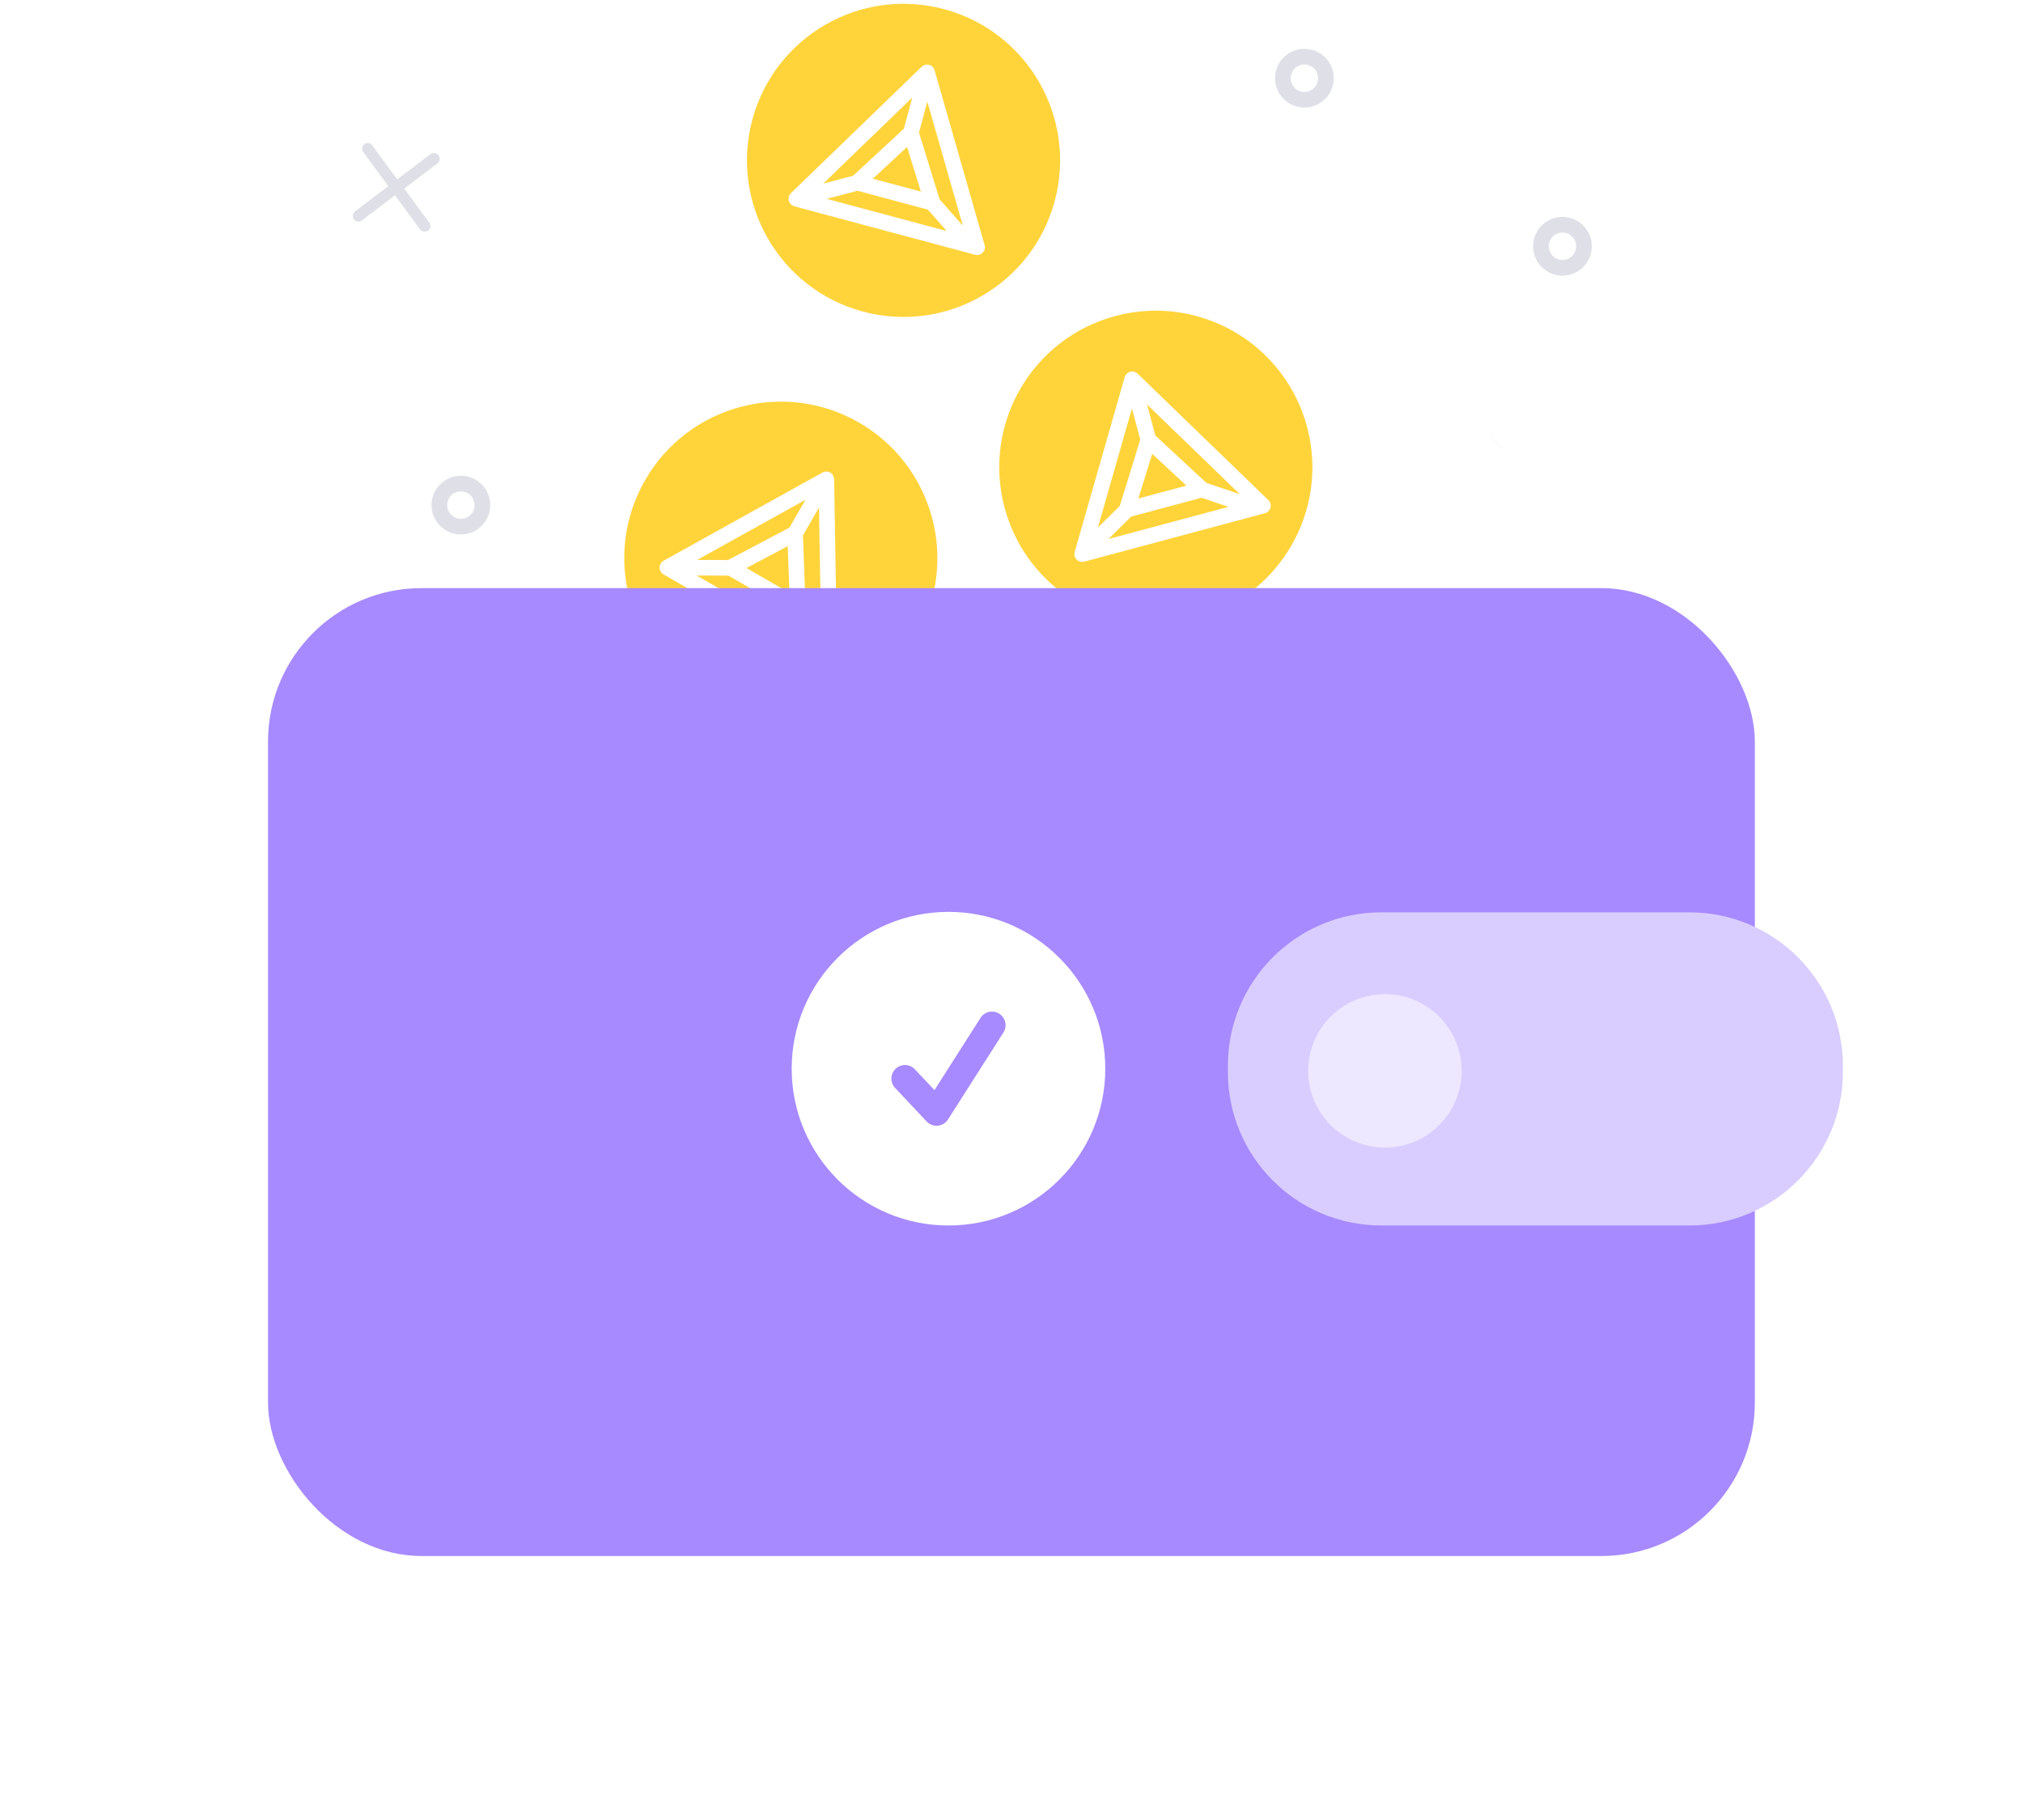 <svg xmlns="http://www.w3.org/2000/svg" fill="none" viewBox="0 0 249 224"><g opacity=".4"><circle cx="160.55" cy="9.624" r="2.65" stroke="#AEB1C2" stroke-width="1.927"/><circle cx="56.727" cy="62.166" r="2.65" stroke="#AEB1C2" stroke-width="1.927"/><circle cx="192.314" cy="30.309" r="2.65" stroke="#AEB1C2" stroke-width="1.927"/><path fill="#AEB1C2" d="M52.702 28.385c.143-.113.237-.278.263-.461.025-.183-.02-.369-.127-.52l-3.081-4.194 4.095-3.105c.143-.113.237-.278.263-.461.025-.183-.02-.369-.127-.52-.118-.15-.287-.25-.473-.278-.186-.028-.376.017-.53.126l-4.095 3.105-3.08-4.194c-.112-.147-.275-.244-.455-.271-.18-.027-.363.018-.51.125-.137.109-.23.266-.258.442-.021.188.022.379.122.539l3.08 4.194-4.095 3.105c-.139.125-.232.294-.264.481-.02.177.025.355.127.5.112.147.275.244.455.271.18.027.363-.018.51-.125l4.095-3.105 3.081 4.194c.118.15.287.25.473.278.186.028.376-.017.53-.126z"/><path fill="#AEB1C2" stroke="#AEB1C2" stroke-width="2.409" d="M184.076 54.261l-.011.009.011-.009zm0 0l.006-.005-.006.005z"/></g><path fill="#FFD43B" fill-rule="evenodd" d="M106.224 38.351c10.279 2.754 20.845-3.346 23.6-13.626 2.754-10.28-3.346-20.846-13.626-23.6-10.279-2.754-20.845 3.346-23.6 13.626-2.755 10.28 3.346 20.846 13.626 23.6zm6.891-22.026l2.531 8.198 2.865 3.259-4.372-15.281-1.024 3.824zm1.098 9.476l-8.67-2.323-3.786.997 14.767 3.957-2.311-2.63zm-9.215-4.165l6.263-5.807 1.024-3.824-10.961 10.598 3.674-.967zm8.349 1.946l-1.698-5.495-4.217 3.91 5.915 1.585zm1.685-14.939l6.156 21.52c.095.332.004.691-.239.936-.242.247-.598.344-.933.255l-22.247-5.961c-.004-.001-.009-.003-.013-.005-.004-.002-.009-.004-.014-.006-.071-.022-.14-.049-.205-.086-.017-.01-.032-.022-.048-.035-.01-.008-.02-.016-.03-.024-.008-.006-.017-.012-.025-.018-.033-.024-.067-.047-.096-.076-.013-.013-.024-.028-.035-.044-.008-.011-.016-.022-.026-.033-.008-.01-.016-.02-.024-.029-.024-.03-.048-.059-.068-.092-.019-.034-.033-.071-.047-.108-.005-.013-.01-.027-.015-.04-.004-.012-.01-.024-.015-.035-.008-.016-.015-.032-.02-.051 0-.001 0-.001-.001-.002 0-.001 0-.001 0-.001-0-0-0-.001-.001-.001-.029-.111-.03-.224-.019-.334.003-.029.007-.056.012-.084.019-.102.051-.201.102-.292.001-.002.002-.004.002-.005.001-.004.003-.007.005-.011.044-.074.097-.143.16-.204L113.442 8.216c.035-.034.074-.059.113-.084.009-.005.018-.011.026-.016.223-.148.498-.211.776-.137.278.075.486.267.603.506.005.008.009.017.014.025.022.042.044.084.058.131zM147.251 76.122c10.279-2.754 16.379-13.321 13.625-23.6-2.754-10.28-13.32-16.38-23.6-13.626-10.28 2.754-16.38 13.32-13.626 23.6 2.755 10.28 13.321 16.38 23.601 13.626zm-5.046-22.52l6.291 5.834 4.11 1.391-11.426-11.049 1.025 3.824zm5.689 7.657l-8.67 2.323-2.781 2.756 14.768-3.957-3.317-1.122zm-10.063 1l2.52-8.16-1.025-3.824-4.193 14.659 2.698-2.674zm8.203-2.489l-4.219-3.91-1.697 5.495 5.916-1.585zm-6.01-13.78l16.091 15.559c.248.24.349.596.261.93-.086.335-.345.597-.68.687l-22.247 5.961c-.005.001-.009.002-.014.002-.005 0-.01.001-.015.002-.072.016-.146.028-.22.028-.02-0-.039-.003-.059-.006-.012-.002-.025-.004-.038-.005-.01-.001-.02-.002-.03-.003-.041-.004-.081-.007-.121-.018-.018-.005-.035-.013-.053-.02-.012-.006-.025-.011-.039-.016-.011-.005-.023-.009-.035-.014-.036-.013-.071-.027-.105-.046-.033-.019-.064-.045-.094-.07-.011-.009-.022-.018-.033-.027-.01-.009-.021-.016-.031-.023-.015-.01-.03-.02-.043-.034 0-.001 0-.001-.001-.001 0-0 0-0-.001-.001 0-.001 0-.001-.001-.002-.081-.082-.138-.178-.183-.28-.012-.027-.022-.052-.032-.079-.035-.098-.057-.2-.058-.303 0-.002 0-.004-.001-.006 0-.004-.001-.008 0-.012 0-.086.012-.172.036-.257l6.156-21.52c.013-.047.035-.088.056-.129.005-.009.01-.018.014-.027.119-.239.326-.432.604-.506.278-.075.554-.011.776.137.008.005.016.01.024.015.04.025.08.051.116.084zM86.473 85.39c9.216 5.321 21.001 2.163 26.322-7.053 5.321-9.216 2.163-21.001-7.053-26.323-9.216-5.321-21.001-2.163-26.323 7.053-5.321 9.216-2.163 21.001 7.053 26.323zm12.355-19.491l.323 8.574 1.923 3.889-.267-15.892-1.979 3.428zm-1.392 9.437l-7.773-4.488-3.915-.018 13.24 7.644-1.552-3.139zm-7.823-6.408l7.552-3.989 1.979-3.428-13.33 7.4 3.799.017zm7.561 4.041l-.218-5.747-5.085 2.686 5.303 3.062zm5.494-13.994l.377 22.38c.005.346-.175.668-.473.843-.298.176-.667.178-.967.005L81.658 70.685c-.004-.002-.007-.005-.011-.009-.004-.003-.007-.006-.012-.009-.063-.04-.123-.083-.175-.136-.014-.014-.025-.03-.037-.046-.007-.01-.015-.021-.023-.031-.006-.008-.013-.016-.019-.023-.026-.032-.052-.063-.073-.099-.009-.016-.016-.034-.023-.051-.005-.013-.01-.026-.016-.039-.005-.012-.01-.023-.015-.035-.016-.035-.031-.069-.041-.107-.01-.037-.013-.077-.017-.117-.001-.014-.002-.029-.004-.043-.001-.013-.003-.026-.006-.038-.003-.018-.006-.035-.006-.054 0-0.0 0-.001 0-.001 0-0-0-.001-0-.001.001-.001.001-.001 0-.002.001-.115.029-.224.068-.327.01-.027.021-.052.033-.078.045-.094.101-.181.174-.255.001-.002.002-.003.004-.005.002-.003.005-.006.008-.009.061-.06.131-.113.208-.156l19.57-10.864c.042-.024.086-.038.131-.051.01-.003.019-.006.029-.009.253-.086.536-.075.785.069.249.144.4.384.452.645.002.009.004.018.006.028.011.046.021.093.022.141z" clip-rule="evenodd"/><g filter="url(#filter0_d)"><rect width="183.004" height="119.124" x="32.989" y="72.385" fill="#A78AFF" rx="18.883"/></g><path fill="#D9CDFF" d="M151.136 131.172c0-10.429 8.454-18.883 18.883-18.883h37.927c10.429 0 18.884 8.454 18.884 18.883v.773c0 10.429-8.455 18.883-18.884 18.883h-37.927c-10.429 0-18.883-8.454-18.883-18.883v-.773z"/><circle cx="170.462" cy="131.797" r="9.442" fill="#EDE8FF"/><path fill="#fff" fill-rule="evenodd" d="M116.744 150.83c10.659 0 19.299-8.641 19.299-19.3 0-10.658-8.64-19.299-19.299-19.299-10.659 0-19.299 8.641-19.299 19.299 0 10.659 8.64 19.3 19.299 19.3zm6.764-23.755c.496-.779.267-1.813-.512-2.309-.779-.497-1.813-.268-2.31.511l-5.667 8.892-2.409-2.561c-.633-.673-1.691-.706-2.364-.073-.673.633-.706 1.692-.073 2.365l3.883 4.128c.354.376.861.567 1.375.519.514-.048.977-.331 1.254-.766l6.823-10.706z" clip-rule="evenodd"/><defs><filter id="filter0_d" width="247.236" height="183.355" x=".873" y="40.269" color-interpolation-filters="sRGB" filterUnits="userSpaceOnUse"><feFlood flood-opacity="0" result="BackgroundImageFix"/><feColorMatrix in="SourceAlpha" type="matrix" values="0 0 0 0 0 0 0 0 0 0 0 0 0 0 0 0 0 0 127 0"/><feOffset/><feGaussianBlur stdDeviation="16.058"/><feColorMatrix type="matrix" values="0 0 0 0 0.44 0 0 0 0 0.27 0 0 0 0 0.954 0 0 0 0.21 0"/><feBlend in2="BackgroundImageFix" mode="normal" result="effect1_dropShadow"/><feBlend in="SourceGraphic" in2="effect1_dropShadow" mode="normal" result="shape"/></filter></defs></svg>